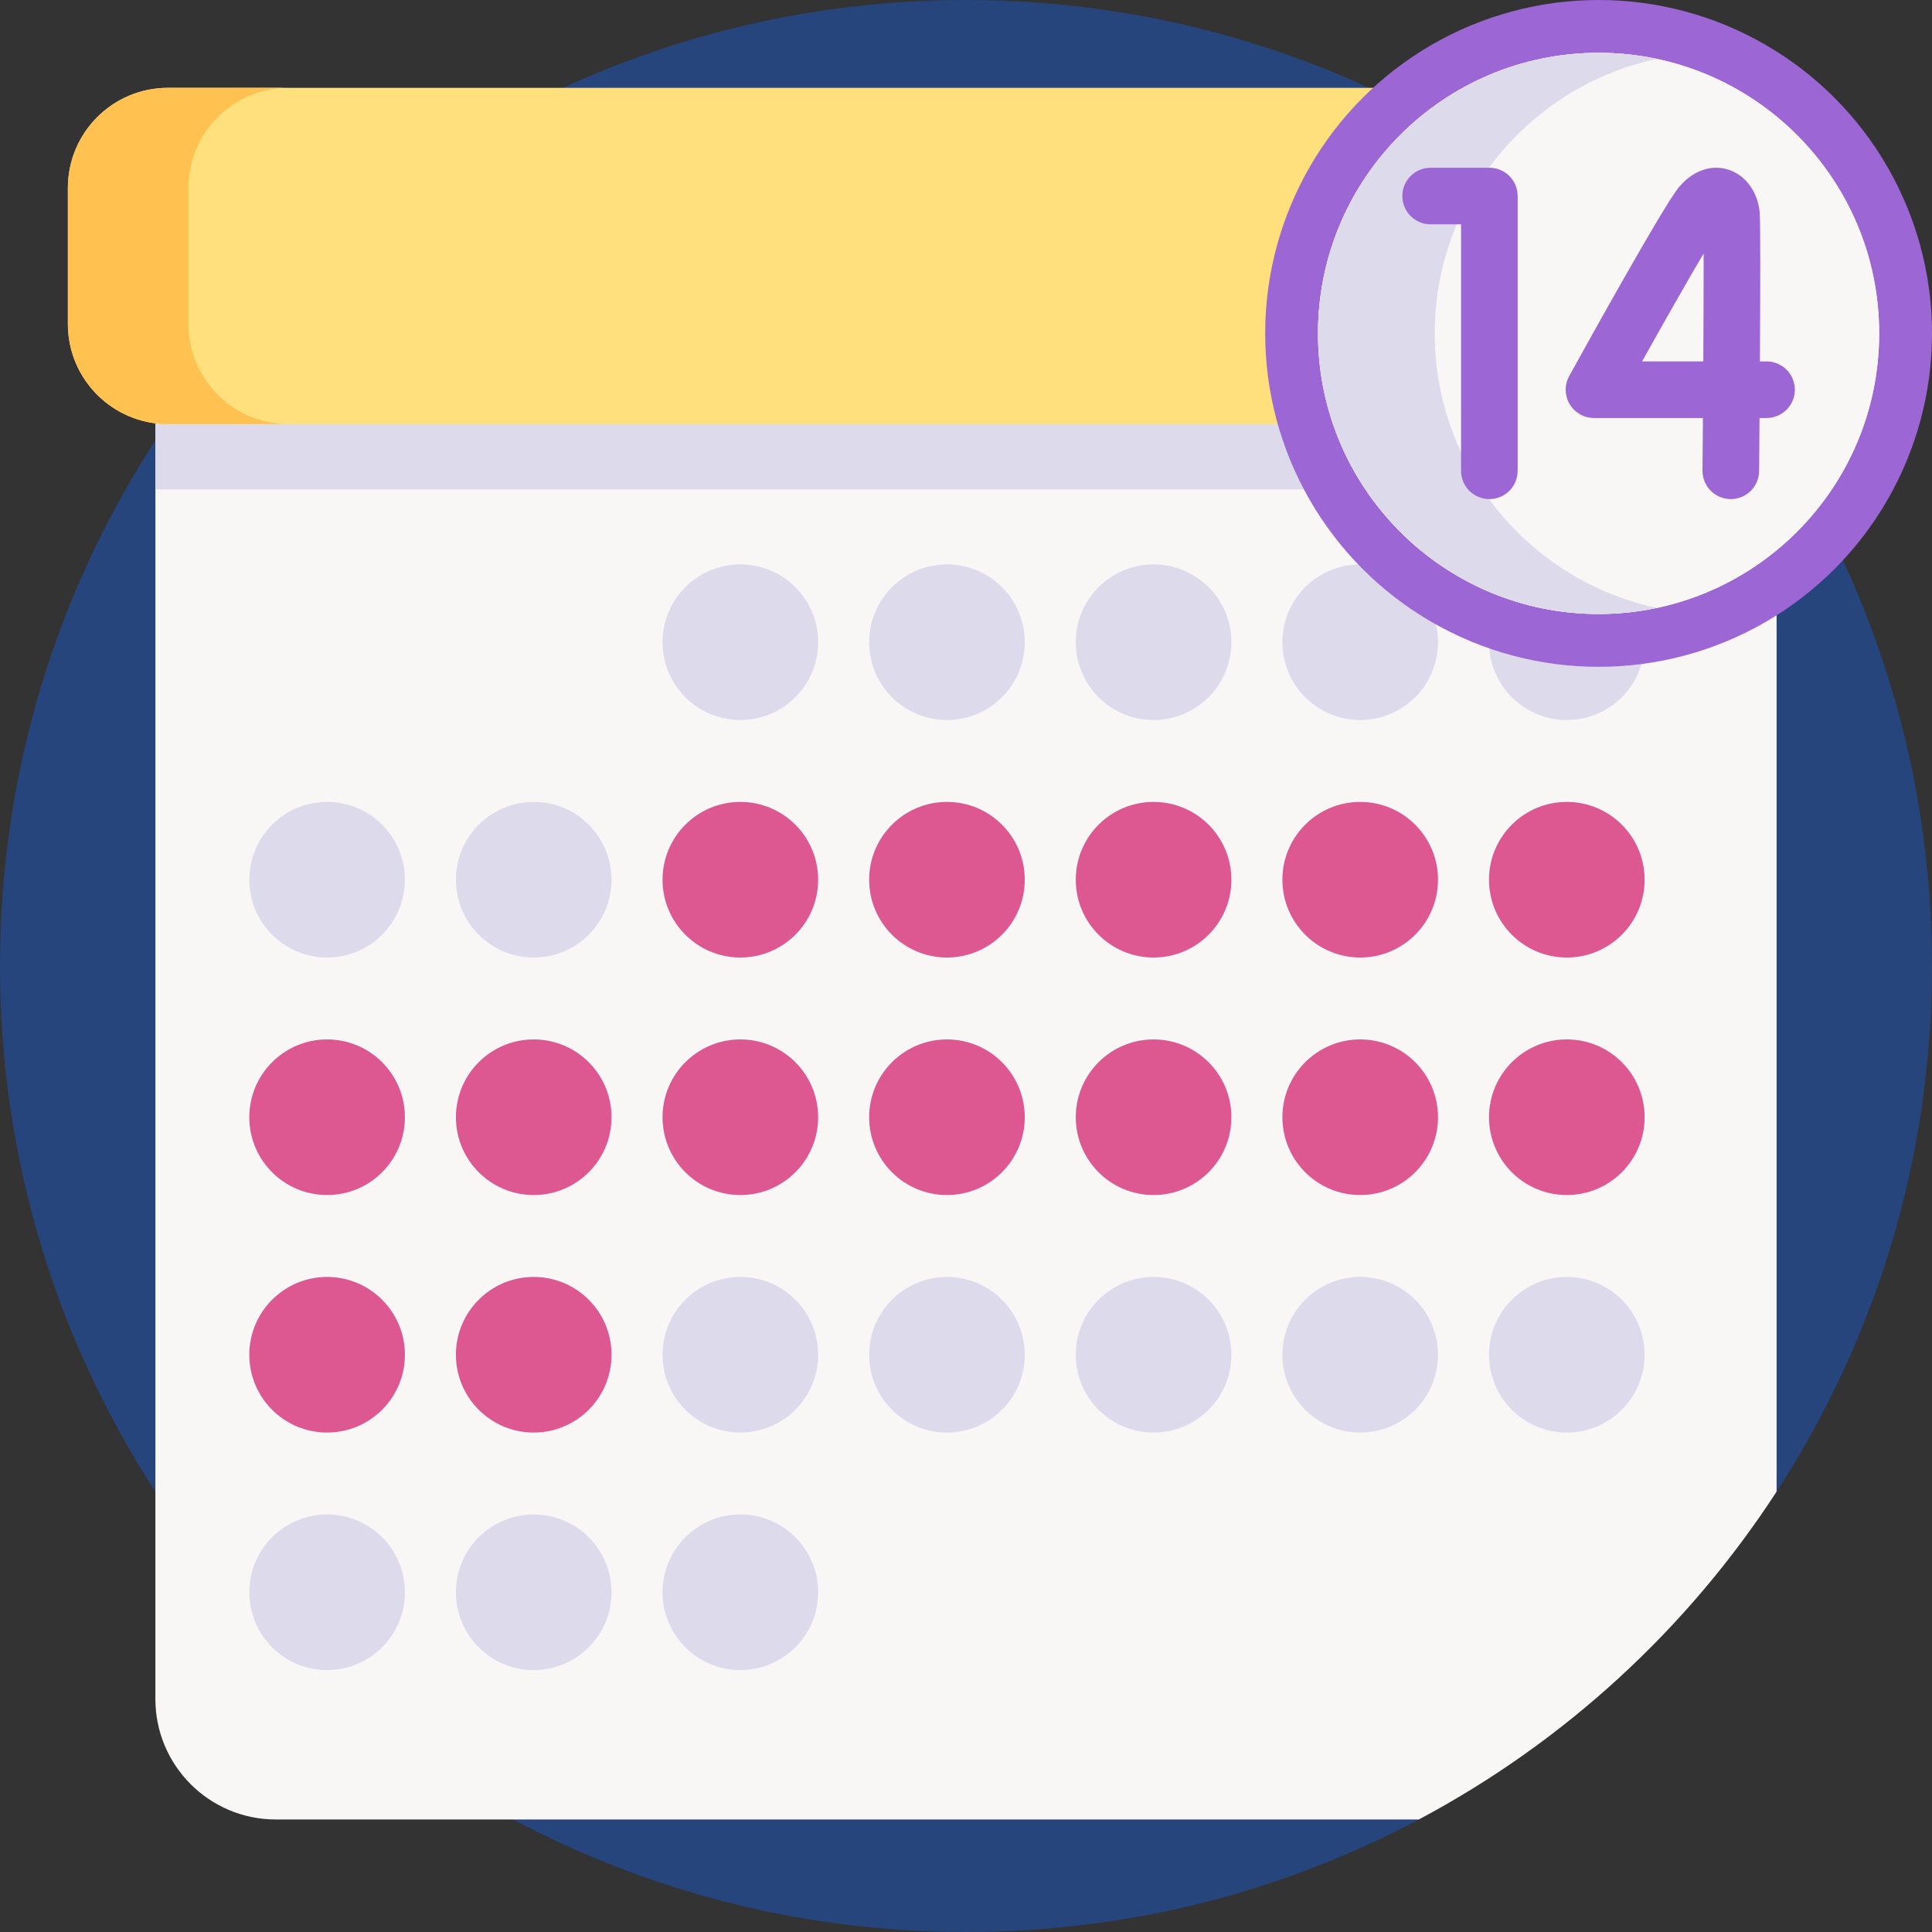 <svg id="Capa_1" enable-background="new 0 0 512 512" height="512" viewBox="0 0 512 512" width="512" xmlns="http://www.w3.org/2000/svg"><rect x="0" y="0" width="512" height="512" fill="#333333" stroke="none"/><g><path d="m512 256c0 51.37-15.13 99.2-41.18 139.29-10.286 15.836-49.464 11.216-62.899 24.372-17.455 17.093-10.161 50.951-31.921 62.518-35.79 19.04-76.64 29.82-120 29.82s-84.21-10.78-120-29.82c-38.51-20.47-71.17-50.48-94.82-86.89-26.05-40.09-41.18-87.92-41.18-139.29s15.13-99.2 41.18-139.29c10.1-15.54 21.84-29.92 34.97-42.89 46.23-45.64 109.75-73.82 179.85-73.82s133.62 28.18 179.85 73.82c13.13 12.97 24.87 27.35 34.97 42.89 26.05 40.09 41.18 87.92 41.18 139.29z" fill="#26457d"/><path d="m470.82 73.82v321.47c-23.65 36.41-56.31 66.42-94.82 86.89h-302.894c-17.633 0-31.927-14.294-31.927-31.927v-376.433z" fill="#f9f6f6"/><path d="m41.178 73.82h429.643v55.867h-429.643z" fill="#dddaec"/><path d="m467.481 112.395h-422.962c-14.653 0-26.531-11.878-26.531-26.531v-36.059c0-14.653 11.878-26.531 26.531-26.531h422.962c14.653 0 26.531 11.878 26.531 26.531v36.058c.001 14.653-11.878 26.532-26.531 26.532z" fill="#ffe07d"/><path d="m76.467 112.395h-31.94c-14.66 0-26.54-11.88-26.54-26.54v-36.05c0-14.66 11.88-26.54 26.54-26.54h31.94c-14.65 0-26.53 11.88-26.53 26.54v36.05c0 14.66 11.88 26.54 26.53 26.54z" fill="#ffc250"/><g><g fill="#dddaec"><circle cx="196.198" cy="170.189" r="20.618"/><circle cx="250.954" cy="170.189" r="20.618"/><circle cx="305.709" cy="170.189" r="20.618"/><circle cx="360.465" cy="170.189" r="20.618"/><circle cx="415.221" cy="170.189" r="20.618"/></g><g><circle cx="86.686" cy="233.133" fill="#dddaec" r="20.618"/><circle cx="141.442" cy="233.133" fill="#dddaec" r="20.618"/><g fill="#dd5790"><circle cx="196.198" cy="233.133" r="20.618"/><circle cx="250.954" cy="233.133" r="20.618"/><circle cx="305.709" cy="233.133" r="20.618"/><circle cx="360.465" cy="233.133" r="20.618"/><circle cx="415.221" cy="233.133" r="20.618"/></g></g><g fill="#dd5790"><circle cx="86.686" cy="296.077" r="20.618"/><circle cx="141.442" cy="296.077" r="20.618"/><circle cx="196.198" cy="296.077" r="20.618"/><circle cx="250.954" cy="296.077" r="20.618"/><circle cx="305.709" cy="296.077" r="20.618"/><circle cx="360.465" cy="296.077" r="20.618"/><circle cx="415.221" cy="296.077" r="20.618"/></g><g><circle cx="86.686" cy="359.022" fill="#dd5790" r="20.618"/><circle cx="141.442" cy="359.022" fill="#dd5790" r="20.618"/><g fill="#dddaec"><circle cx="196.198" cy="359.022" r="20.618"/><circle cx="250.954" cy="359.022" r="20.618"/><circle cx="305.709" cy="359.022" r="20.618"/><circle cx="360.465" cy="359.022" r="20.618"/><circle cx="415.221" cy="359.022" r="20.618"/></g></g><g fill="#dddaec"><circle cx="86.686" cy="421.966" r="20.618"/><circle cx="141.442" cy="421.966" r="20.618"/><circle cx="196.198" cy="421.966" r="20.618"/></g></g><g><circle cx="423.643" cy="88.357" fill="#9d66d5" r="88.357"/><circle cx="423.643" cy="88.357" fill="#f9f6f6" r="74.357"/><circle cx="423.643" cy="88.357" fill="#f9f6f6" r="74.357"/><path d="m439.105 161.097c-4.99 1.06-10.16 1.62-15.46 1.62-41 0-74.36-33.36-74.36-74.36s33.36-74.36 74.36-74.36c5.3 0 10.47.56 15.46 1.62-33.6 7.13-58.89 37.04-58.89 72.74s25.29 65.61 58.89 72.74z" fill="#dddaec"/><g><g><path d="m394.697 132.267c-4.143 0-7.5-3.358-7.5-7.5v-65.318h-8.064c-4.143 0-7.5-3.358-7.5-7.5s3.357-7.5 7.5-7.5h15.564c4.143 0 7.5 3.358 7.5 7.5v72.817c0 4.143-3.357 7.501-7.5 7.501z" fill="#9d66d5"/></g><g><path d="m458.68 132.267c-.021 0-.043 0-.065 0-4.143-.036-7.471-3.422-7.436-7.564.037-4.257.074-8.993.11-13.926h-28.863c-2.653 0-5.109-1.402-6.458-3.687-1.35-2.285-1.391-5.112-.109-7.436 4.098-7.427 24.75-44.737 28.959-49.901 3.623-4.446 8.529-6.249 13.123-4.826 4.64 1.438 7.936 5.931 8.395 11.449.218 2.611.16 21.751.056 39.401h1.762c4.143 0 7.5 3.358 7.5 7.5s-3.357 7.5-7.5 7.5h-1.861c-.047 6.337-.09 11.462-.112 14.056-.038 4.118-3.389 7.433-7.501 7.434zm-23.513-36.491h16.221c.063-10.874.106-21.356.099-28.615-4.123 6.976-10.159 17.584-16.32 28.615z" fill="#9d66d5"/></g></g></g></g></svg>